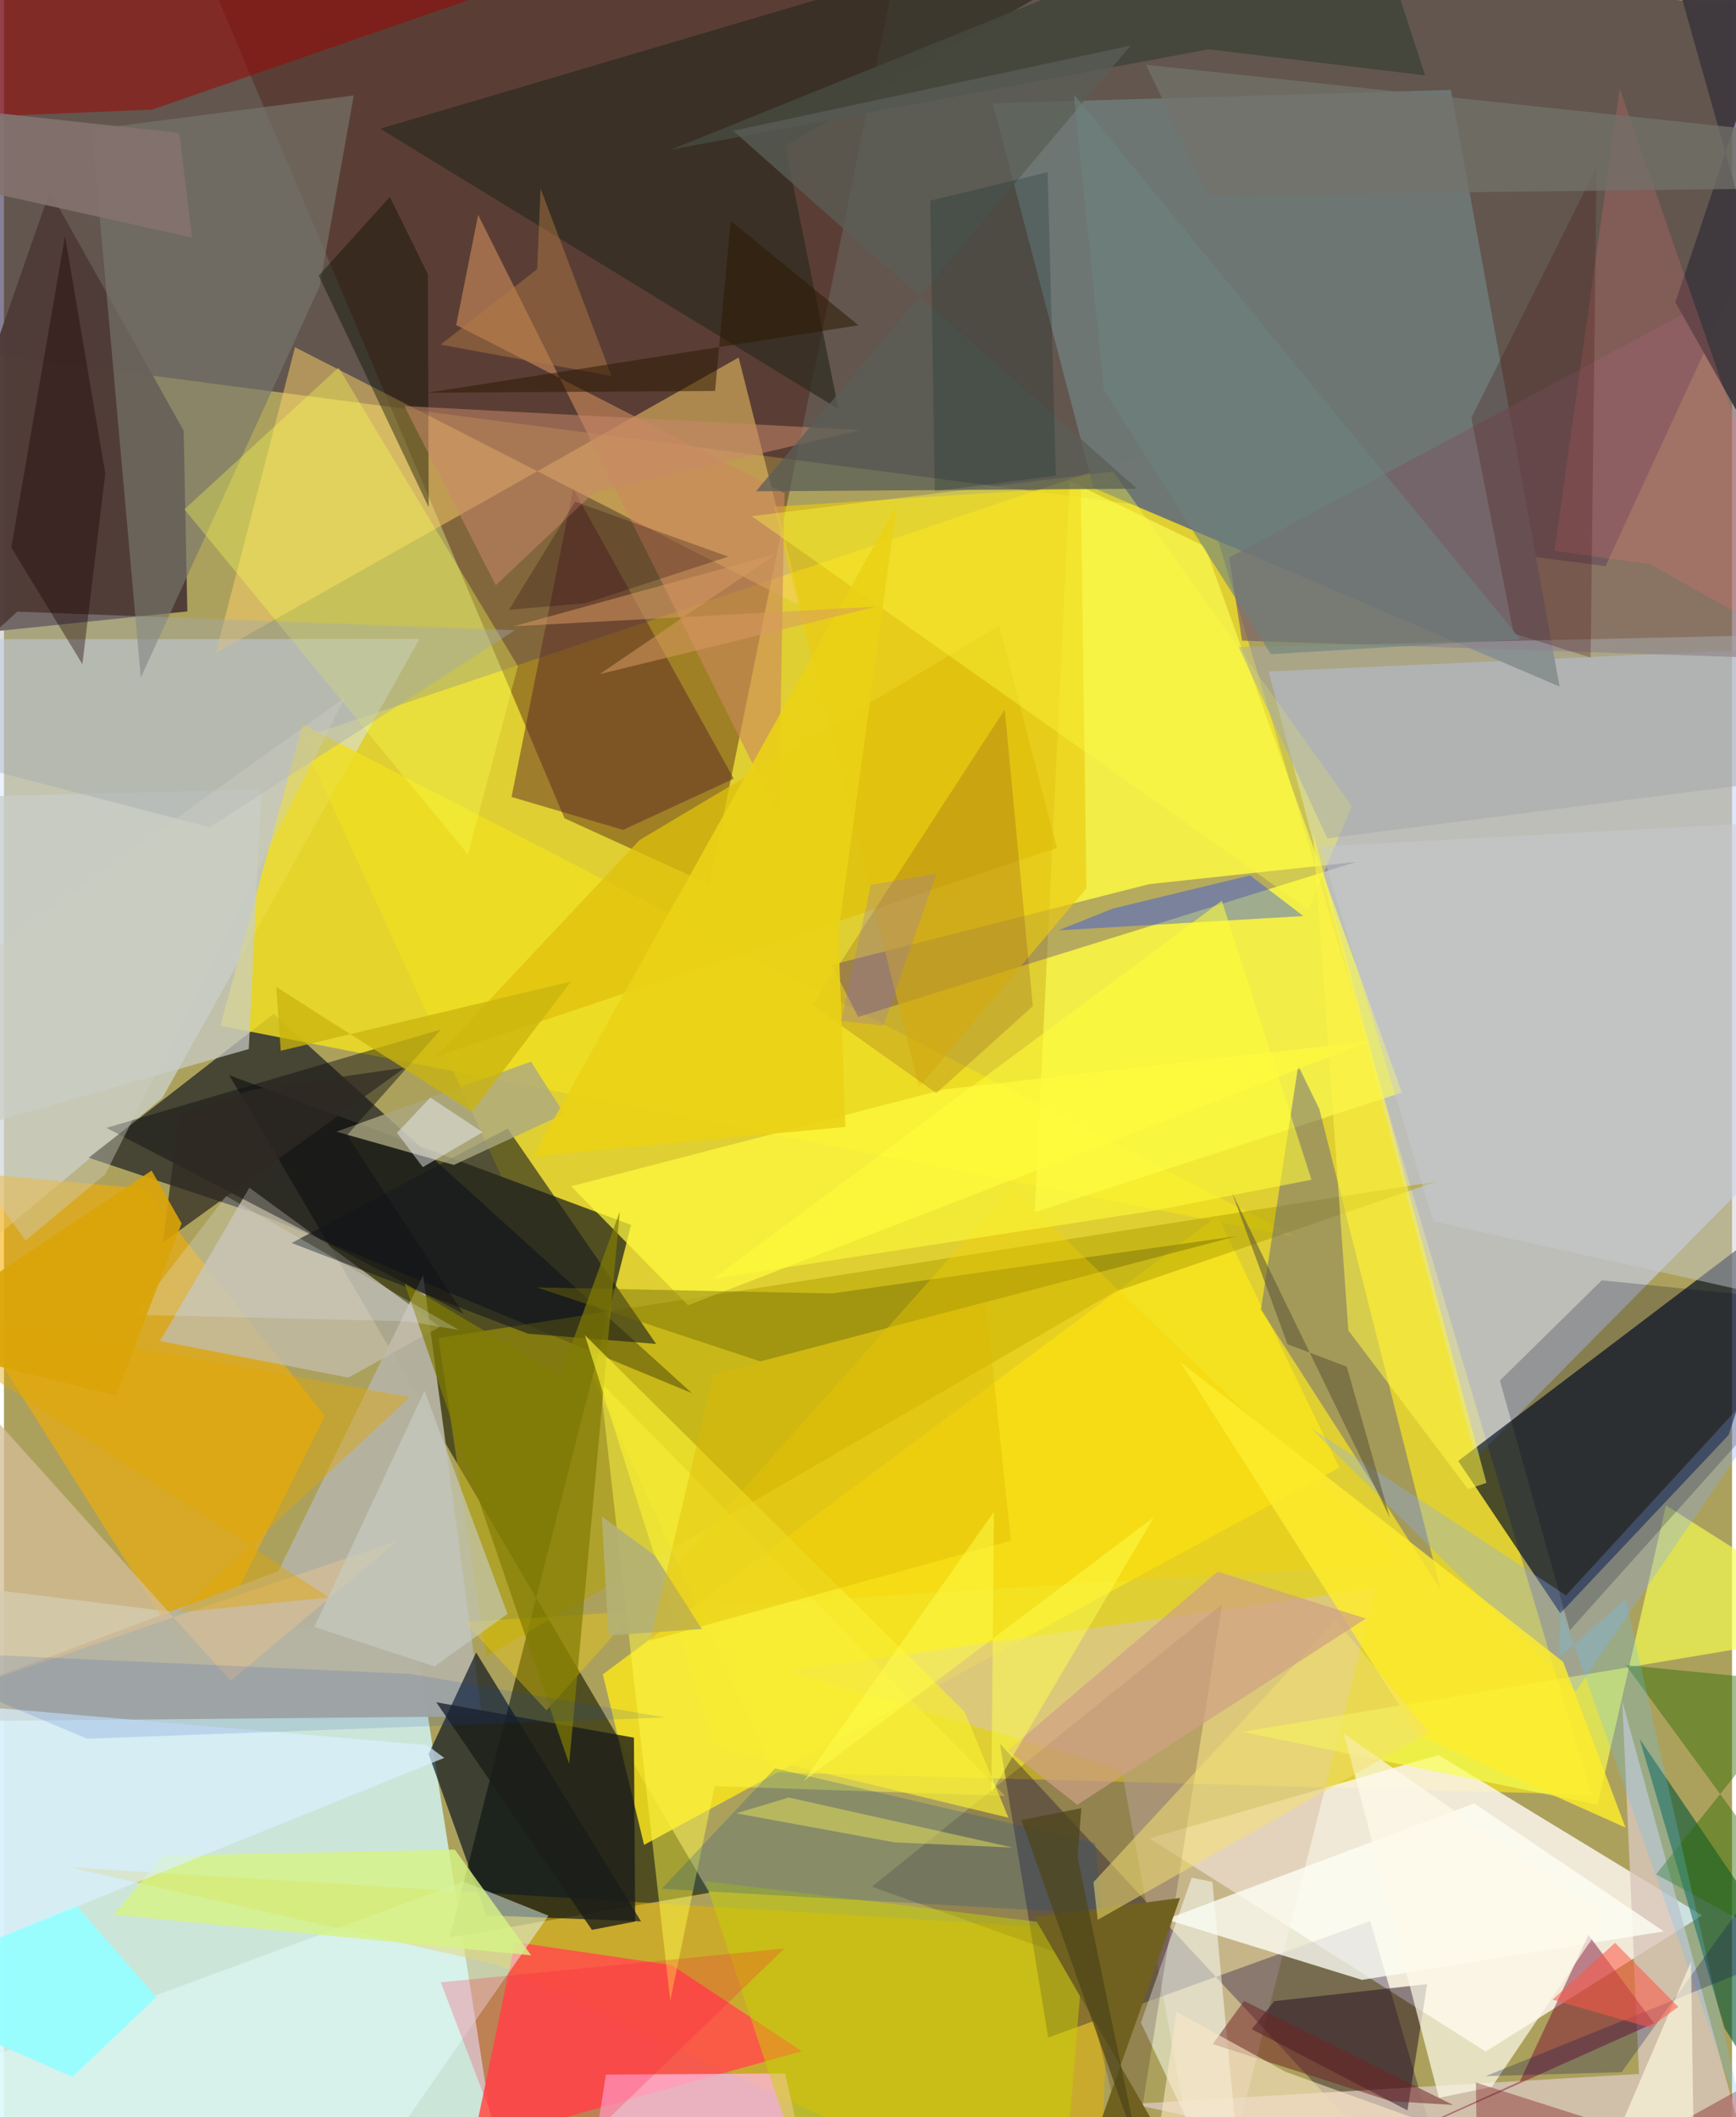 <svg xmlns="http://www.w3.org/2000/svg" width="228" height="278" viewBox="0 0 836 1024"><path fill="#aca15c" d="M0 0h836v1024H0z"/><path fill="#2a1d43" fill-opacity=".565" d="M774.764 273.834l-805.36-105.536L4.484-62 898 6.885z"/><path fill="#ffeb17" fill-opacity=".612" d="M372.21 857.237L143.834 356.97l429.039-144.377 195.225 655.414z"/><path fill="#d3f3f4" fill-opacity=".82" d="M-42.524 764.29L-62 1048.207l300.269-6.07-38.798-247.941z"/><path fill="#514f22" fill-opacity=".996" d="M341.264 915.463L108.99 520.049l194.395 72.4-87.748 344.638z"/><path fill="#c8d3f9" fill-opacity=".588" d="M898 516.963L711.846 705.267 611.749 324.8l261.766-11.836z"/><path fill="#fbf3e9" fill-opacity=".871" d="M821.514 926.41L694.01 848.84l-139.84 40.297 162.635 103.137z"/><path fill="#010d26" fill-opacity=".675" d="M752.936 780.321l-49.408-73.71 168.09-127.486-37.28 114.938z"/><path fill="#d9e5ff" fill-opacity=".518" d="M76.583 531.072l-78.799 65.737-5.72-287.633 208.943-.15z"/><path fill="#532316" fill-opacity=".455" d="M431.989-17.238l-90.69 444.96-70.084-31.917L94.058-23.127z"/><path fill="#4f3b38" fill-opacity=".973" d="M-53.832 310.433L88.725 295.72l-1.798-87.392L22.179 92.526z"/><path fill="#070a1a" fill-opacity=".612" d="M130.448 490.397L332.836 673.83l-205.045-84.936-86.875-28.967z"/><path fill="#e5b400" fill-opacity=".525" d="M529.915 1086l4.812-151.994-502.332-30.794 207.385 47.301z"/><path fill="#f8af00" fill-opacity=".58" d="M155.27 684.914L92.992 808.988-62 563.133l130.015 11.833z"/><path fill="#6d7673" fill-opacity=".988" d="M527.073 235.98L478.39 49.955l221.597-6.473 52.577 288.565z"/><path fill="#b5b3a2" fill-opacity=".965" d="M231.27 830.142L-62 832.832l194.751-72.92 70.035-143.108z"/><path fill="#f8e41e" fill-opacity=".855" d="M646.013 709.787L309.674 892.305l-19.95-82.47L587.22 588.053z"/><path fill="#dac3ab" fill-opacity=".588" d="M663.69 768.161L582.93 1086l-42.28-230.173-161.628-47.64z"/><path fill="#f0de21" fill-opacity=".827" d="M144.56 350.36l-39.902 145.78 127.047 24.734L625.204 598.4z"/><path fill="#ff524a" fill-opacity=".894" d="M226.943 1036.575l20.289-97.248 75.904 11.175 62.808 41.59z"/><path fill="#fdd26b" fill-opacity=".502" d="M102.469 315.813l252.952-142.89 30.438 120.392L140.816 167.95z"/><path fill="#010c1b" fill-opacity=".639" d="M233.361 926.406l74.841 2.897-79.766-130.056-23.011 49.123z"/><path fill="#0e0135" fill-opacity=".329" d="M505.185 985.48l-23.374-142.11L706.595 1086l-45.649-156.856z"/><path fill="#d9c7bd" fill-opacity=".8" d="M546.016 1017.598L855.173 1086l-72.258-263.191 8.093 180.282z"/><path fill="#afa100" fill-opacity=".518" d="M693.012 571.465L210.2 647.172l23.054 153.97 304.178-176.36z"/><path fill="#feff54" fill-opacity=".627" d="M498.65 586.322l16.964-353.628 65.43 31.626 95.221 264.113z"/><path fill="#69677e" fill-opacity=".506" d="M636.354 536.428L695.06 768.92l-86.978-135.496 18.042-117.957z"/><path fill="#c1bba9" fill-opacity=".8" d="M75.508 648.6l43.196-74.125 92.196 67.278-44.293 24.546z"/><path fill="#66527c" fill-opacity=".431" d="M553.963 427.645l-153.492 39.038 12.753 25.19 241.1-75.022z"/><path fill="#785c66" fill-opacity=".663" d="M898 319.736l-299.022-9.872-6.302-40.19L884.133 113.4z"/><path fill="#e5ffff" fill-opacity=".478" d="M222.315 910.067L-62 1015.163 152.486 1086l110.93-159.467z"/><path fill="#fefff6" fill-opacity=".776" d="M656.991 957.597l145.999-23.463-91.708-61.882-149.11 56.072z"/><path fill="#ebca10" fill-opacity=".643" d="M442.656 525.755l81.001-96.1-2.705-194.007-148.4 9.448z"/><path fill="#055638" fill-opacity=".596" d="M862.718 946.166L791.27 841.021l41.13 139.973L898 1086z"/><path fill="#2a2a1e" fill-opacity=".659" d="M182.022 62.265L602.649-62 377.919 70.616l25.793 127.211z"/><path fill="#ffb7de" fill-opacity=".753" d="M278.337 1086l12.85-82.589 86.777-.561 18.233 83.15z"/><path fill="#5a2726" fill-opacity=".486" d="M275.372 236.436l77.681 140.2-53.561 24.749-53.937-15.927z"/><path fill="#f6ff50" fill-opacity=".663" d="M898 787.634L599.025 837.66l171.966 35.191 33.047-144.758z"/><path fill="#171a1e" fill-opacity=".596" d="M243.668 545.838l-104.511 55.353 114.34 43.86 61.984 4.962z"/><path fill="#77766c" fill-opacity=".659" d="M169.223 46.168l-16.486 92.25-86.539 189.31L42.546 62.59z"/><path fill="#a20001" fill-opacity=".498" d="M.463-13.388L403.916-62 71.672 53.015-62 58.62z"/><path fill="#7a042d" fill-opacity=".459" d="M733.318 1006.751l33.201-70.91 31.72 42.724L558.149 1086z"/><path fill="#87abf6" fill-opacity=".333" d="M760.27 818.165L898 616.775 755.712 771.621l-123.527-80.937z"/><path fill="#fffa4b" fill-opacity=".478" d="M322.344 967.608l21.467-103.716 140.544 4.756-195.948-200.324z"/><path fill="#f7fff6" fill-opacity=".518" d="M574.604 908.159l9.992 2.044L601.154 1086l-51.129-107.713z"/><path fill="#210018" fill-opacity=".188" d="M419.903 912.532l100.445 35.872 25.184 103.453 43.803-275.948z"/><path fill="#200a1f" fill-opacity=".482" d="M603.621 981.443l10.939-13.553 73.953-8.252-9.542 61.066z"/><path fill="#c8d300" fill-opacity=".475" d="M515.718 1024.072L397.74 1086l-58.432-176.129 183.946 22.472z"/><path fill="#fefb3f" fill-opacity=".718" d="M330.956 631.31l330.365-127.816L454.8 526.908l-180.411 46.84z"/><path fill="#cc8a5b" fill-opacity=".62" d="M377.638 238.513l-158.856-81.308 10.625-53.286L374.79 394.53z"/><path fill="#fdfbe9" fill-opacity=".698" d="M775.368 927.196l-55.576 82.187-25.573 5.253L648.3 838.59z"/><path fill="#d6f384" fill-opacity=".808" d="M76.726 897.584l-23.569 28.514 201.874 19.63-36.9-51.142z"/><path fill="#96fdff" fill-opacity=".957" d="M73.716 965.972l-40.64 38.534L-62 962.56l96.791-41.178z"/><path fill="#aba883" fill-opacity=".788" d="M271.004 538.718L217.61 563.44l-56.8-16.09 94.17-33.883z"/><path fill="#dfc10b" fill-opacity=".753" d="M509.385 410.121L481.509 302.63 307.497 406.293l-98.274 104.662z"/><path fill="#1b44ff" fill-opacity=".384" d="M628.6 443.056l-118.536 6.941 26.287-10.527 66.484-16.09z"/><path fill="#101014" fill-opacity=".467" d="M49.558 545.514l172.759 89.935-56.278-86.46 45.377-51.077z"/><path fill="#736a05" fill-opacity=".443" d="M596.62 597.829l-196.15 27.79-142.804-2.948 108.216 35.763z"/><path fill="#f6d200" fill-opacity=".353" d="M262.46 827.25l-39.654-42.751 454.152-28.424-189.256-181.51z"/><path fill="#faff50" fill-opacity=".337" d="M87.277 246.35l74.588-68.56 86.772 144.423-24.188 91.026z"/><path fill="#d4bc96" fill-opacity=".753" d="M-62 831.569l45.27-159.1 126.36 140.512 81.19-67.974z"/><path fill="#c9cdc8" fill-opacity=".718" d="M-40.605 385.971l165.22-4.206-6.182 125.616-135.89 38.838z"/><path fill="#fdec2d" fill-opacity=".816" d="M754.274 803.744L569.116 658.762 684.07 839.03l100.36 44.888z"/><path fill="#0b0f00" fill-opacity=".416" d="M205.082 132.587l.402 112.783-53.201-112.035 34.386-38.13z"/><path fill="#1b518d" fill-opacity=".247" d="M527.89 891.424l-154.897-36.132-54.814 58.25 213.489 12.182z"/><path fill="#1b1c19" fill-opacity=".788" d="M305.378 929.369l-20.95 4.037-75.272-110.083 95.602 17.115z"/><path fill="#5e1019" fill-opacity=".165" d="M451.058 528.723l-59.8-42.49 92.9-143.13 13.57 143.54z"/><path fill="#000423" fill-opacity=".216" d="M898 631.872L757.527 788.52l-33.84-120.793 49.29-48.485z"/><path fill="#d9f1ff" fill-opacity=".686" d="M212.998 850.23l-8.422-6.188-206.359-17.795-33.268 124.35z"/><path fill="#403a3f" fill-opacity=".988" d="M861.177-11.047l-58.572-22.108L898 304.599l-89.43-158.38z"/><path fill="#296a01" fill-opacity=".431" d="M898 960.253L784.55 805.305l88.55 8.763-73.878 92.497z"/><path fill="#c9896a" fill-opacity=".529" d="M237.915 283.043l47.528-44.838 129.126-30.23L193.69 196.39z"/><path fill="#fff544" fill-opacity=".561" d="M633.302 402.92l17.082 240.53 57.882 76.807 8.9-3.054z"/><path fill="#45463c" fill-opacity=".976" d="M687.49 36.453L582.805 23.838 322.564 72.395 655.387-62z"/><path fill="#706121" d="M590.465 1086l-92.088-158.79 70.578-9.23-48.69 137.069z"/><path fill="#c8ccc2" fill-opacity=".631" d="M203.452 672.65l40.183 107.956-35.34 25.345-58.175-19.05z"/><path fill="#fc7474" fill-opacity=".208" d="M781.641 42.763l-31.51 223.669 46.347 6.51 80.743 45.307z"/><path fill="#ffff41" fill-opacity=".361" d="M361.771 249.65l174.766-21.586 115.508 161.84-21.024 49.977z"/><path fill="#5b5f56" fill-opacity=".753" d="M363.798 237.627l181.236-215.59-192.293 41.228 195.436 173.13z"/><path fill="#c9cbd0" fill-opacity=".455" d="M877.383 632.155L691.43 590.668 637 409.448l261-14.074z"/><path fill="#f4e072" fill-opacity=".522" d="M644.239 783.65l45.148 54.162-160.273 90.737-2.032-18.204z"/><path fill="#817b03" fill-opacity=".698" d="M193.829 620.761l75.291 44.635 28.805-79.398-24.498 267.105z"/><path fill="#d0a084" fill-opacity=".698" d="M519.204 872.924l-33.48-26.326 101.472-86.479 71.624 22.724z"/><path fill="#f8ed32" fill-opacity=".686" d="M464.71 827.901L281.035 645.77l62.917 199.099 142.015 34.294z"/><path fill="#a5aaad" fill-opacity=".514" d="M597.276 312.952L898 306.186l-28.317 69.94-229.457 29.37z"/><path fill="#e2a700" fill-opacity=".427" d="M157.178 772.591L-62 629.392 196.428 675.7 84.485 779.898z"/><path fill="#a4a9af" fill-opacity=".4" d="M6.44 295.852l240.738 8.957-147.655 95.325L-62 358.054z"/><path fill="#491716" fill-opacity=".278" d="M709.892 202.11l60.55-121.218-2.858 237.19-37.224-11.696z"/><path fill="#1a0000" fill-opacity=".38" d="M29.53 114.235L3.55 264.822l34.398 56.407 11.072-92.3z"/><path fill="#72726a" fill-opacity=".737" d="M890.106 67.32L552.511 31.316l30.079 63.256L885.626 90.8z"/><path fill="#6f2324" fill-opacity=".518" d="M599.937 967.78l101.066 50.307-30.154-1.84-86.091-27.6z"/><path fill="#b4b173" fill-opacity=".929" d="M337.626 787.894l-22.698-35.554-25.69-18.955 3.22 57.59z"/><path fill="#e3e05a" fill-opacity=".51" d="M431.019 891.112l56.987 2.48-108.392-24.19-25.34 7.635z"/><path fill="#760811" fill-opacity=".353" d="M712.092 1007.248l1.011 73.84L898 977.982v88.58z"/><path fill="#63c6fb" fill-opacity=".255" d="M753.039 777.127l89.953 253.945-58.485-257.491-32.14 28.057z"/><path fill="#fce7c5" fill-opacity=".592" d="M550.76 1086l16.45-112.987 52.806 29.06L853.08 1086z"/><path fill="#6e817e" fill-opacity=".596" d="M612.878 316.389l120.783-7.178L517.623 45.708l14.497 142.943z"/><path fill="#fffd3a" fill-opacity=".557" d="M343.168 618.45l213.485-32.958 75.884-14.91-43.363-134.924z"/><path fill="#2f2a23" fill-opacity=".725" d="M76.951 600.882l7.797-62.495 35.292-11.329 73.866-10.691z"/><path fill="#001f20" fill-opacity=".208" d="M504.893 83.27l-56.766 13.803 2.175 140.483 58.545-7.498z"/><path fill="#c9b40e" fill-opacity=".765" d="M274.309 474.715l-140.392 33.501-2.207-30.867 94.763 60.361z"/><path fill="#050f53" fill-opacity=".259" d="M716.751 1004.16l133.672-54.057 21.937-72.504-89.776 124.63z"/><path fill="#ff0e3b" fill-opacity=".216" d="M211.348 958.776L259.788 1086l25.627-54.479 92.09-89.1z"/><path fill="#605738" fill-opacity=".576" d="M620.944 650.145l-26.805-73.251 76.37 157.271-20.913-73.15z"/><path fill="#1146ba" fill-opacity=".137" d="M196.812 809.637L-62 797.958l102.272 43 279.563-10.278z"/><path fill="#83726e" fill-opacity=".914" d="M84.844 64.304l6.18 50.647L-62 80.838v-32.55z"/><path fill="#ebd216" fill-opacity=".89" d="M255.956 559.23l175.868-314.792-28.168 206.756 3.401 93.857z"/><path fill="#fffbe1" fill-opacity=".624" d="M757.443 1086l58.73-137.201L818.159 1086H655.16z"/><path fill="#b27a44" fill-opacity=".471" d="M259.61 91.255l34.291 90.576-82.654-15.14 46.698-36.504z"/><path fill="#eeeff9" fill-opacity=".467" d="M202.63 564.503l28.965-16.904-25.329-16.733-16.15 17.058z"/><path fill="#dfe4ee" fill-opacity=".267" d="M195.243 639.066l-131.85-3.15 44.118-57.452 112.581 64.782z"/><path fill="#d89a63" fill-opacity=".522" d="M288.192 326.054l85.528-58.171-127.077 35.015 175.28-9.502z"/><path fill="#2b1700" fill-opacity=".522" d="M351.593 106.91l61.797 50.422-208.633 32.641 139.267-.875z"/><path fill="#fd5847" fill-opacity=".549" d="M779.393 939.68l30.593 30.987-13.672 10.02-47.147-13.508z"/><path fill="#daa408" fill-opacity=".902" d="M71.43 566.166l14.513 25.56-31.72 83.229-106.294-26.484z"/><path fill="#deb903" fill-opacity=".384" d="M474.974 629.612l-131.75 35.26-30.59 128.63 174.492-48.336z"/><path fill="#1c010a" fill-opacity=".255" d="M281.519 291.734l68.881-22.51-74.078-26.58-31.99 52.282z"/><path fill="#9375c1" fill-opacity=".275" d="M419.405 427.912l31.765-5.37-25.764 73.48-20.467-2.23z"/><path fill="#cdccbe" fill-opacity=".42" d="M164.818 337.482L-62 500.093l72.46 99.841 38.553-31.997z"/><path fill="#4d4619" fill-opacity=".725" d="M519.377 898.185l1.804-23.628-28.993 5.74 57.087 161.459z"/><path fill="#ffff4d" fill-opacity=".482" d="M386.935 861.394L556.28 733.835 477.681 867.03l1.254-135.802z"/></svg>